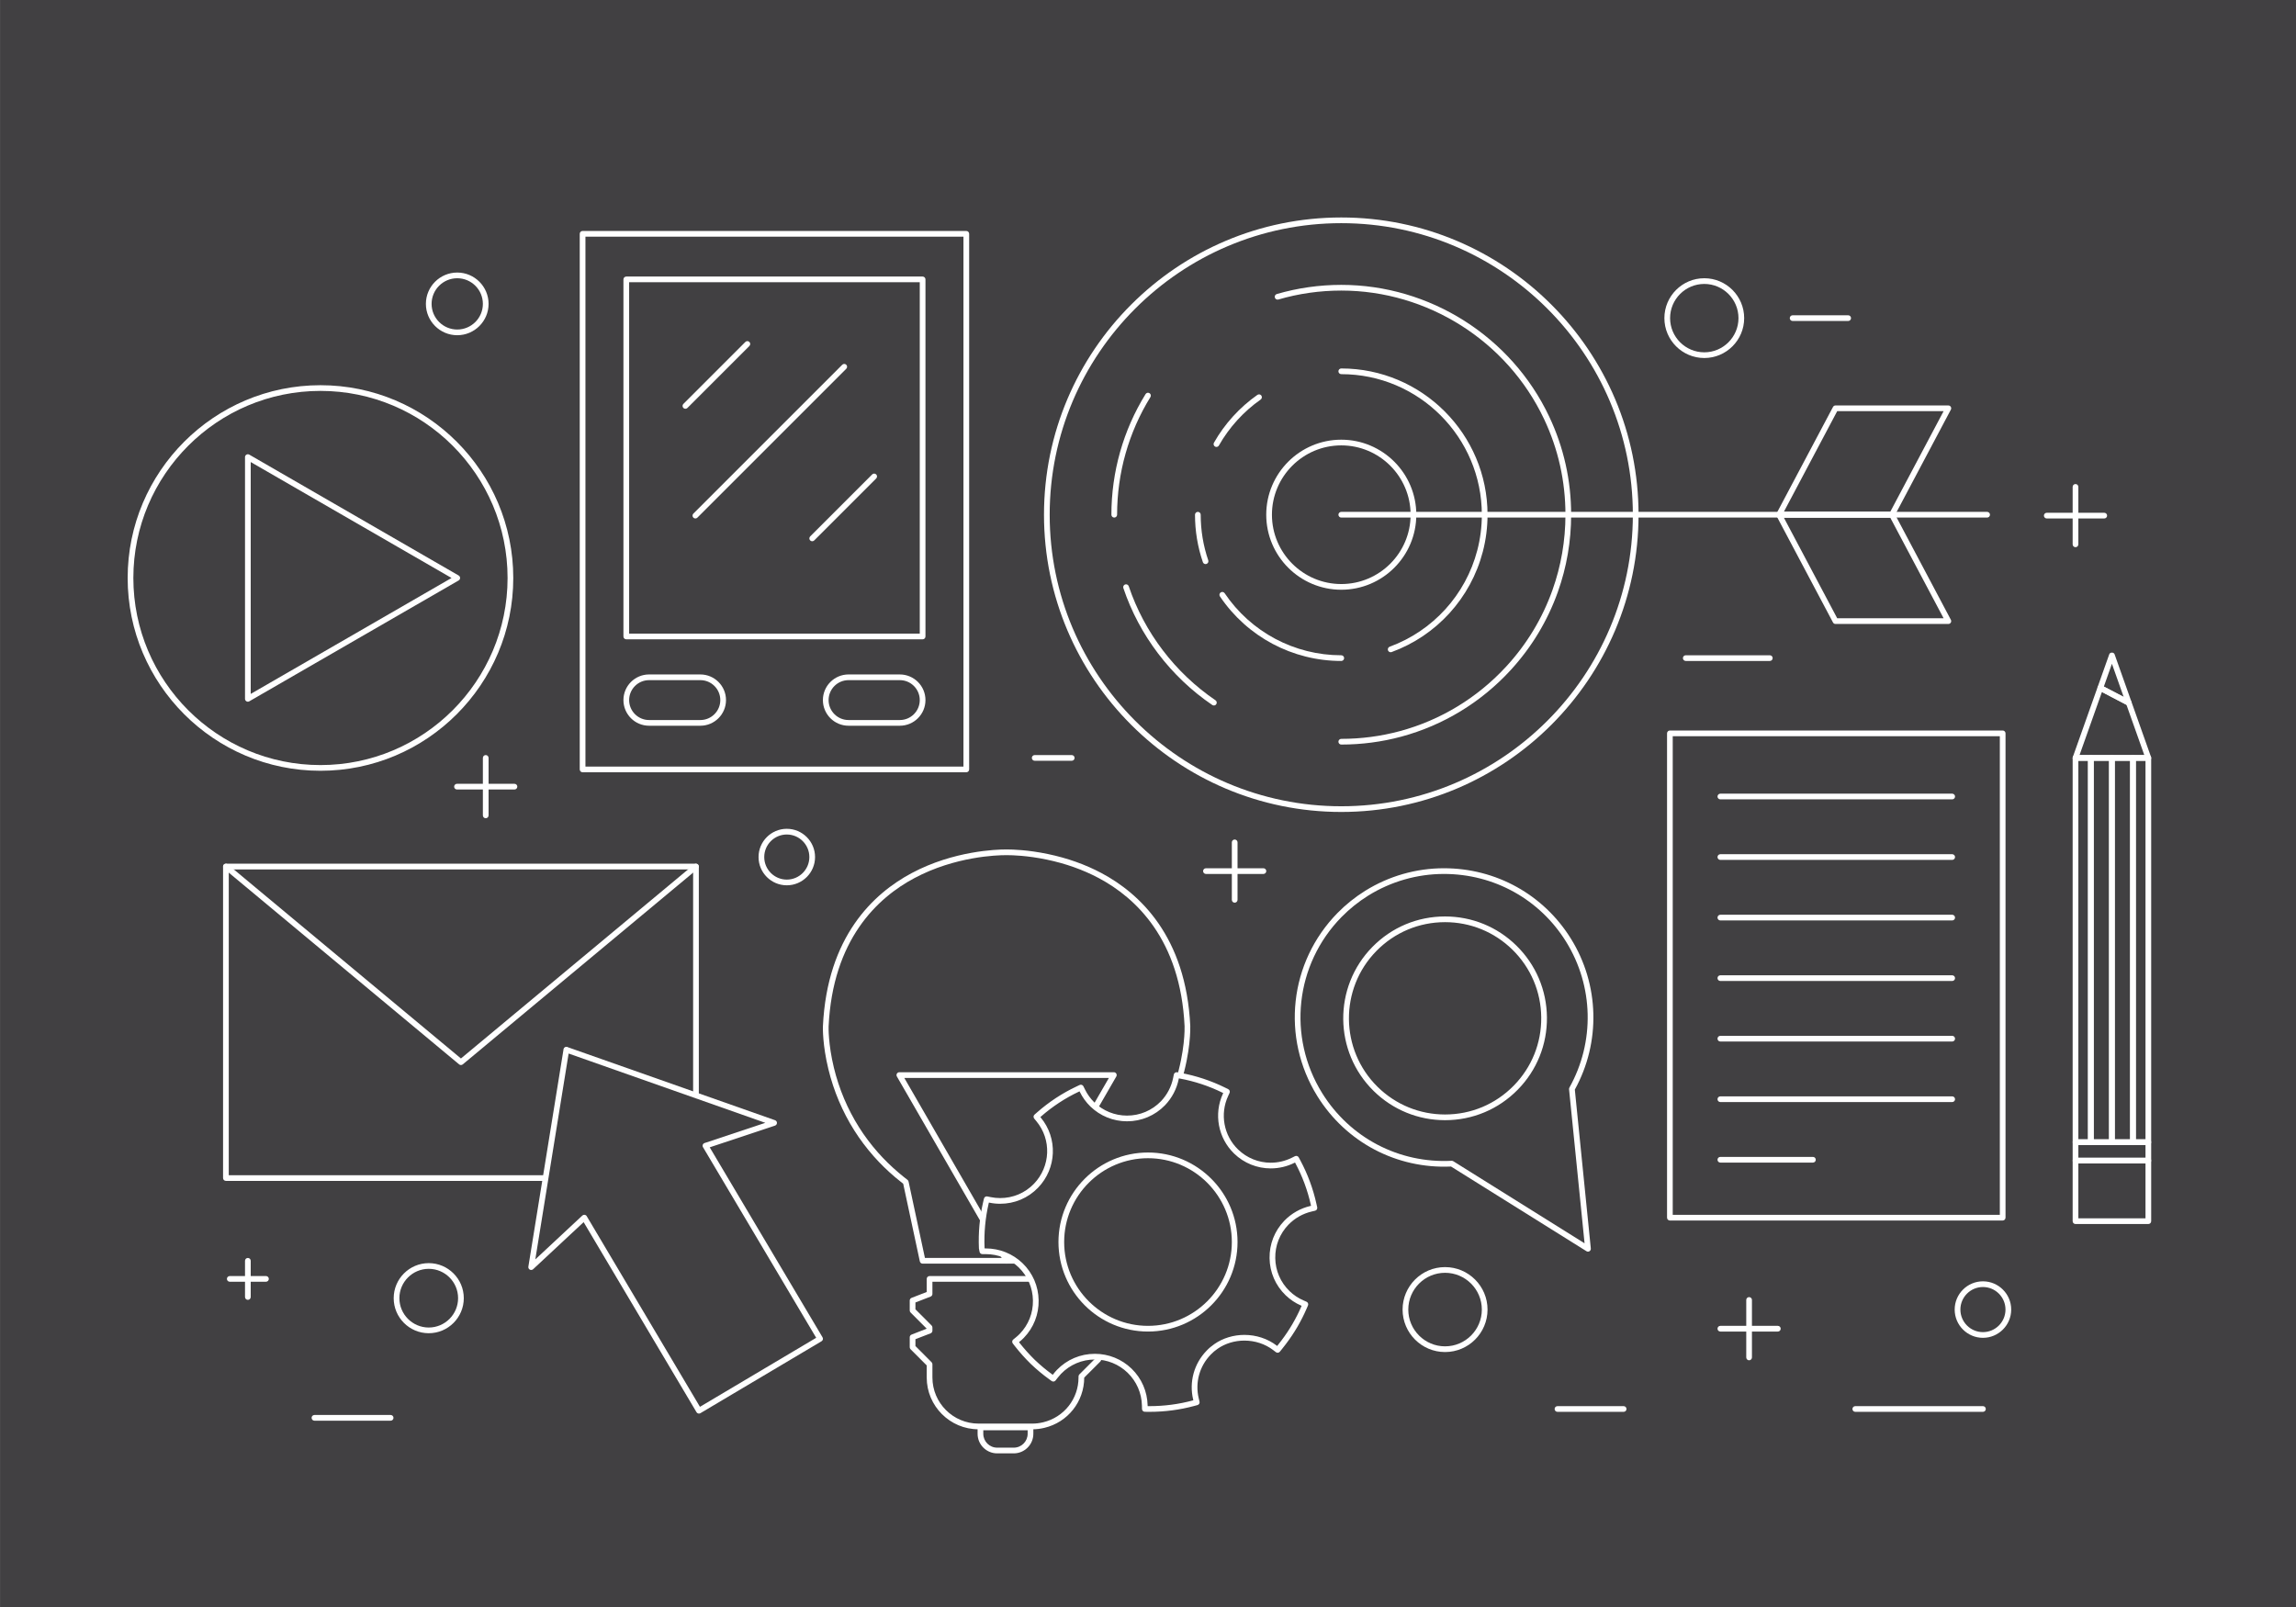 <?xml version="1.0" encoding="UTF-8"?>
<svg width="1400px" height="980px" viewBox="0 0 1400 980" version="1.1" xmlns="http://www.w3.org/2000/svg" xmlns:xlink="http://www.w3.org/1999/xlink">
    <rect x="0" y="0" width="1400" height="980" fill="#808080" stroke="none"/>
    <!-- Generator: Sketch 50.2 (55047) - http://www.bohemiancoding.com/sketch -->
    <title>Background-image svg</title>
    <desc>Created with Sketch.</desc>
    <defs></defs>
    <g id="Page-1" stroke="none" stroke-width="1" fill="none" fill-rule="evenodd">
        <g id="43">
            <g id="Background-image-svg">
                <polygon id="Fill-1" fill="#414042" points="0.06 980 1400 980 1400 0 0.06 0"></polygon>
                <path d="M195.406,238.383 C132.497,238.383 81.315,289.565 81.315,352.475 C81.315,415.384 132.497,466.566 195.406,466.566 C258.315,466.566 309.498,415.384 309.498,352.475 C309.498,289.565 258.315,238.383 195.406,238.383 Z M195.406,470.041 C130.58,470.041 77.84,417.301 77.84,352.475 C77.84,287.648 130.58,234.908 195.406,234.908 C260.233,234.908 312.973,287.648 312.973,352.475 C312.973,417.301 260.233,470.041 195.406,470.041 Z" id="Fill-3" fill="#FFFFFF"></path>
                <path d="M152.874,281.767 L152.874,423.168 L275.326,352.468 L152.874,281.767 Z M151.137,427.915 C150.834,427.915 150.536,427.837 150.268,427.683 C149.729,427.373 149.399,426.799 149.399,426.178 L149.399,278.757 C149.399,278.136 149.729,277.563 150.268,277.252 C150.807,276.943 151.465,276.943 152.005,277.252 L279.67,350.963 C280.21,351.273 280.539,351.847 280.539,352.468 C280.539,353.088 280.21,353.662 279.67,353.973 L152.005,427.683 C151.737,427.837 151.438,427.915 151.137,427.915 Z" id="Fill-4" fill="#FFFFFF"></path>
                <path d="M356.978,467.482 L587.475,467.482 L587.475,144.326 L356.978,144.326 L356.978,467.482 Z M589.211,470.957 L355.24,470.957 C354.28,470.957 353.502,470.18 353.502,469.22 L353.502,142.589 C353.502,141.629 354.28,140.852 355.24,140.852 L589.211,140.852 C590.172,140.852 590.949,141.629 590.949,142.589 L590.949,469.22 C590.949,470.18 590.172,470.957 589.211,470.957 Z" id="Fill-5" fill="#FFFFFF"></path>
                <path d="M383.619,386.401 L560.833,386.401 L560.833,172.124 L383.619,172.124 L383.619,386.401 Z M562.571,389.876 L381.881,389.876 C380.921,389.876 380.144,389.099 380.144,388.139 L380.144,170.387 C380.144,169.427 380.921,168.649 381.881,168.649 L562.571,168.649 C563.531,168.649 564.308,169.427 564.308,170.387 L564.308,388.139 C564.308,389.099 563.531,389.876 562.571,389.876 Z" id="Fill-6" fill="#FFFFFF"></path>
                <path d="M395.78,414.776 C389.075,414.776 383.619,420.233 383.619,426.938 C383.619,433.644 389.075,439.1 395.78,439.1 L427.05,439.1 C433.755,439.1 439.212,433.644 439.212,426.938 C439.212,420.233 433.755,414.776 427.05,414.776 L395.78,414.776 Z M427.05,442.575 L395.78,442.575 C387.158,442.575 380.144,435.561 380.144,426.938 C380.144,418.315 387.158,411.302 395.78,411.302 L427.05,411.302 C435.672,411.302 442.687,418.315 442.687,426.938 C442.687,435.561 435.672,442.575 427.05,442.575 Z" id="Fill-7" fill="#FFFFFF"></path>
                <path d="M517.401,414.776 C510.696,414.776 505.24,420.233 505.24,426.938 C505.24,433.644 510.696,439.1 517.401,439.1 L548.671,439.1 C555.376,439.1 560.833,433.644 560.833,426.938 C560.833,420.233 555.376,414.776 548.671,414.776 L517.401,414.776 Z M548.671,442.575 L517.401,442.575 C508.779,442.575 501.765,435.561 501.765,426.938 C501.765,418.315 508.779,411.302 517.401,411.302 L548.671,411.302 C557.294,411.302 564.308,418.315 564.308,426.938 C564.308,435.561 557.294,442.575 548.671,442.575 Z" id="Fill-8" fill="#FFFFFF"></path>
                <path d="M417.929,249.29 C417.484,249.29 417.04,249.12 416.701,248.78 C416.021,248.102 416.021,247.002 416.701,246.324 L454.489,208.535 C455.168,207.856 456.267,207.856 456.945,208.535 C457.625,209.214 457.625,210.313 456.945,210.992 L419.157,248.78 C418.818,249.12 418.374,249.29 417.929,249.29" id="Fill-9" fill="#FFFFFF"></path>
                <path d="M424.01,316.179 C423.565,316.179 423.121,316.009 422.782,315.67 C422.103,314.991 422.103,313.892 422.782,313.213 L513.561,222.435 C514.239,221.756 515.338,221.756 516.017,222.435 C516.695,223.113 516.695,224.212 516.017,224.891 L425.238,315.67 C424.898,316.009 424.454,316.179 424.01,316.179" id="Fill-10" fill="#FFFFFF"></path>
                <path d="M495.246,330.078 C494.802,330.078 494.357,329.909 494.018,329.569 C493.339,328.891 493.339,327.791 494.018,327.113 L531.81,289.324 C532.489,288.646 533.588,288.646 534.267,289.324 C534.945,290.003 534.945,291.102 534.267,291.781 L496.475,329.569 C496.136,329.909 495.691,330.078 495.246,330.078" id="Fill-11" fill="#FFFFFF"></path>
                <path d="M1211.66,315.629 L817.85,315.629 C816.889,315.629 816.111,314.853 816.111,313.892 C816.111,312.932 816.889,312.155 817.85,312.155 L1211.66,312.155 C1212.62,312.155 1213.4,312.932 1213.4,313.892 C1213.4,314.853 1212.62,315.629 1211.66,315.629" id="Fill-12" fill="#FFFFFF"></path>
                <path d="M1087.69,312.155 L1152.57,312.155 L1185.13,250.735 L1120.25,250.735 L1087.69,312.155 Z M1153.61,315.629 L1084.8,315.629 C1084.2,315.629 1083.63,315.311 1083.31,314.788 C1083,314.265 1082.98,313.617 1083.27,313.078 L1117.68,248.184 C1117.97,247.615 1118.56,247.26 1119.21,247.26 L1188.02,247.26 C1188.62,247.26 1189.19,247.579 1189.51,248.102 C1189.82,248.624 1189.84,249.272 1189.55,249.812 L1155.15,314.707 C1154.85,315.274 1154.26,315.629 1153.61,315.629 Z" id="Fill-13" fill="#FFFFFF"></path>
                <path d="M1120.25,377.042 L1185.13,377.042 L1152.57,315.629 L1087.69,315.629 L1120.25,377.042 Z M1188.02,380.517 L1119.21,380.517 C1118.56,380.517 1117.97,380.163 1117.68,379.594 L1083.27,314.707 C1082.98,314.167 1083,313.519 1083.31,312.997 C1083.63,312.474 1084.19,312.155 1084.8,312.155 L1153.61,312.155 C1154.26,312.155 1154.85,312.509 1155.15,313.078 L1189.55,377.965 C1189.84,378.505 1189.82,379.153 1189.51,379.676 C1189.19,380.198 1188.63,380.517 1188.02,380.517 Z" id="Fill-14" fill="#FFFFFF"></path>
                <path d="M817.85,136.094 C719.812,136.094 640.054,215.855 640.054,313.892 C640.054,411.926 719.812,491.684 817.85,491.684 C915.883,491.684 995.64,411.926 995.64,313.892 C995.64,215.855 915.883,136.094 817.85,136.094 Z M817.85,495.158 C717.898,495.158 636.58,413.843 636.58,313.892 C636.58,213.938 717.898,132.619 817.85,132.619 C917.801,132.619 999.115,213.938 999.115,313.892 C999.115,413.843 917.801,495.158 817.85,495.158 Z" id="Fill-15" fill="#FFFFFF"></path>
                <path d="M740.172,430.223 C739.839,430.223 739.5,430.126 739.198,429.922 C713.928,412.762 694.67,387.438 684.972,358.618 C684.664,357.708 685.156,356.723 686.064,356.416 C686.974,356.114 687.958,356.601 688.264,357.508 C697.721,385.616 716.504,410.311 741.152,427.048 C741.943,427.588 742.153,428.667 741.61,429.461 C741.278,429.957 740.729,430.223 740.172,430.223" id="Fill-16" fill="#FFFFFF"></path>
                <path d="M817.85,454.055 C816.889,454.055 816.111,453.278 816.111,452.317 C816.111,451.356 816.889,450.58 817.85,450.58 C829.956,450.58 841.969,448.995 853.555,445.872 C878.465,439.151 900.922,425.494 918.499,406.379 C930.997,392.783 940.461,377.122 946.627,359.838 C951.876,345.118 954.54,329.66 954.54,313.892 C954.54,293.479 950.149,273.842 941.485,255.523 C918.984,207.941 870.456,177.198 817.85,177.198 C804.802,177.198 791.9,179.033 779.501,182.652 C778.578,182.922 777.617,182.393 777.35,181.472 C777.078,180.55 777.607,179.586 778.53,179.317 C791.241,175.606 804.473,173.723 817.85,173.723 C871.793,173.723 921.557,205.247 944.629,254.037 C953.512,272.824 958.015,292.962 958.015,313.892 C958.015,330.058 955.283,345.91 949.897,361.005 C943.576,378.73 933.871,394.788 921.059,408.731 C903.036,428.332 880.005,442.334 854.46,449.227 C842.576,452.431 830.263,454.055 817.85,454.055" id="Fill-17" fill="#FFFFFF"></path>
                <path d="M679.421,315.629 C678.46,315.629 677.683,314.853 677.683,313.892 C677.683,287.831 684.888,262.393 698.522,240.327 C699.024,239.512 700.096,239.257 700.911,239.762 C701.729,240.267 701.979,241.337 701.475,242.153 C688.186,263.67 681.158,288.476 681.158,313.892 C681.158,314.853 680.381,315.629 679.421,315.629" id="Fill-18" fill="#FFFFFF"></path>
                <path d="M735.099,343.995 C734.376,343.995 733.704,343.542 733.456,342.82 C730.273,333.536 728.661,323.804 728.661,313.892 C728.661,312.932 729.438,312.155 730.399,312.155 C731.359,312.155 732.137,312.932 732.137,313.892 C732.137,323.419 733.688,332.773 736.74,341.693 C737.054,342.602 736.568,343.589 735.662,343.901 C735.476,343.964 735.285,343.995 735.099,343.995" id="Fill-19" fill="#FFFFFF"></path>
                <path d="M817.85,403.076 C788.147,403.076 760.484,388.355 743.857,363.701 C743.321,362.906 743.528,361.825 744.325,361.289 C745.119,360.754 746.198,360.963 746.734,361.757 C762.721,385.455 789.304,399.601 817.85,399.601 C818.81,399.601 819.587,400.378 819.587,401.339 C819.587,402.299 818.81,403.076 817.85,403.076" id="Fill-20" fill="#FFFFFF"></path>
                <path d="M847.972,397.749 C847.266,397.749 846.601,397.313 846.34,396.61 C846.011,395.709 846.472,394.709 847.375,394.381 C873.741,384.706 893.707,362.731 900.786,335.6 C902.625,328.544 903.559,321.241 903.559,313.892 C903.559,266.627 865.108,228.176 817.85,228.176 C816.889,228.176 816.111,227.399 816.111,226.438 C816.111,225.479 816.889,224.701 817.85,224.701 C867.025,224.701 907.033,264.712 907.033,313.892 C907.033,321.538 906.063,329.135 904.146,336.477 C896.782,364.709 876.005,387.575 848.569,397.642 C848.372,397.715 848.169,397.749 847.972,397.749" id="Fill-21" fill="#FFFFFF"></path>
                <path d="M741.726,272.551 C741.438,272.551 741.143,272.478 740.871,272.325 C740.036,271.852 739.744,270.792 740.219,269.957 C746.728,258.474 755.887,248.394 766.704,240.809 C767.491,240.256 768.574,240.448 769.124,241.233 C769.674,242.019 769.484,243.104 768.699,243.653 C758.3,250.945 749.496,260.631 743.239,271.67 C742.921,272.234 742.333,272.551 741.726,272.551" id="Fill-22" fill="#FFFFFF"></path>
                <path d="M817.85,271.611 C794.536,271.611 775.571,290.578 775.571,313.892 C775.571,337.203 794.536,356.167 817.85,356.167 C841.158,356.167 860.124,337.203 860.124,313.892 C860.124,290.578 841.158,271.611 817.85,271.611 Z M817.85,359.641 C792.62,359.641 772.097,339.118 772.097,313.892 C772.097,288.662 792.62,268.136 817.85,268.136 C843.075,268.136 863.598,288.662 863.598,313.892 C863.598,339.118 843.075,359.641 817.85,359.641 Z" id="Fill-23" fill="#FFFFFF"></path>
                <path d="M1019.96,740.83 L1219.41,740.83 L1219.41,448.954 L1019.96,448.954 L1019.96,740.83 Z M1221.14,744.306 L1018.23,744.306 C1017.27,744.306 1016.49,743.528 1016.49,742.567 L1016.49,447.217 C1016.49,446.257 1017.27,445.479 1018.23,445.479 L1221.14,445.479 C1222.1,445.479 1222.88,446.257 1222.88,447.217 L1222.88,742.567 C1222.88,743.528 1222.1,744.306 1221.14,744.306 Z" id="Fill-24" fill="#FFFFFF"></path>
                <path d="M1190.37,487.476 L1049,487.476 C1048.04,487.476 1047.26,486.699 1047.26,485.738 C1047.26,484.778 1048.04,484.001 1049,484.001 L1190.37,484.001 C1191.32,484.001 1192.1,484.778 1192.1,485.738 C1192.1,486.699 1191.32,487.476 1190.37,487.476" id="Fill-25" fill="#FFFFFF"></path>
                <path d="M1190.37,524.396 L1049,524.396 C1048.04,524.396 1047.26,523.618 1047.26,522.658 C1047.26,521.697 1048.04,520.92 1049,520.92 L1190.37,520.92 C1191.32,520.92 1192.1,521.697 1192.1,522.658 C1192.1,523.618 1191.32,524.396 1190.37,524.396" id="Fill-26" fill="#FFFFFF"></path>
                <path d="M1190.37,561.315 L1049,561.315 C1048.04,561.315 1047.26,560.538 1047.26,559.577 C1047.26,558.617 1048.04,557.84 1049,557.84 L1190.37,557.84 C1191.32,557.84 1192.1,558.617 1192.1,559.577 C1192.1,560.538 1191.32,561.315 1190.37,561.315" id="Fill-27" fill="#FFFFFF"></path>
                <path d="M1190.37,598.234 L1049,598.234 C1048.04,598.234 1047.26,597.457 1047.26,596.497 C1047.26,595.537 1048.04,594.761 1049,594.761 L1190.37,594.761 C1191.32,594.761 1192.1,595.537 1192.1,596.497 C1192.1,597.457 1191.32,598.234 1190.37,598.234" id="Fill-28" fill="#FFFFFF"></path>
                <path d="M1190.37,635.154 L1049,635.154 C1048.04,635.154 1047.26,634.377 1047.26,633.416 C1047.26,632.457 1048.04,631.68 1049,631.68 L1190.37,631.68 C1191.32,631.68 1192.1,632.457 1192.1,633.416 C1192.1,634.377 1191.32,635.154 1190.37,635.154" id="Fill-29" fill="#FFFFFF"></path>
                <path d="M1190.37,672.07 L1049,672.07 C1048.04,672.07 1047.26,671.293 1047.26,670.333 C1047.26,669.373 1048.04,668.597 1049,668.597 L1190.37,668.597 C1191.32,668.597 1192.1,669.373 1192.1,670.333 C1192.1,671.293 1191.32,672.07 1190.37,672.07" id="Fill-30" fill="#FFFFFF"></path>
                <path d="M1105.44,708.986 L1049,708.986 C1048.04,708.986 1047.26,708.21 1047.26,707.249 C1047.26,706.29 1048.04,705.513 1049,705.513 L1105.44,705.513 C1106.4,705.513 1107.18,706.29 1107.18,707.249 C1107.18,708.21 1106.4,708.986 1105.44,708.986" id="Fill-31" fill="#FFFFFF"></path>
                <path d="M1276.65,694.816 L1286.02,694.816 L1286.02,463.939 L1276.65,463.939 L1276.65,694.816 Z M1287.76,698.291 L1274.92,698.291 C1273.96,698.291 1273.18,697.514 1273.18,696.555 L1273.18,462.202 C1273.18,461.242 1273.96,460.465 1274.92,460.465 L1287.76,460.465 C1288.72,460.465 1289.49,461.242 1289.49,462.202 L1289.49,696.555 C1289.49,697.514 1288.72,698.291 1287.76,698.291 Z" id="Fill-32" fill="#FFFFFF"></path>
                <path d="M1267.29,742.975 L1308.23,742.975 L1308.23,709.529 L1267.29,709.529 L1267.29,742.975 Z M1309.96,746.45 L1265.55,746.45 C1264.59,746.45 1263.81,745.673 1263.81,744.713 L1263.81,707.793 C1263.81,706.832 1264.59,706.056 1265.55,706.056 L1309.96,706.056 C1310.92,706.056 1311.7,706.832 1311.7,707.793 L1311.7,744.713 C1311.7,745.673 1310.92,746.45 1309.96,746.45 Z" id="Fill-33" fill="#FFFFFF"></path>
                <path d="M1289.49,694.816 L1298.86,694.816 L1298.86,463.939 L1289.49,463.939 L1289.49,694.816 Z M1300.6,698.291 L1287.76,698.291 C1286.8,698.291 1286.02,697.514 1286.02,696.555 L1286.02,462.202 C1286.02,461.242 1286.8,460.465 1287.76,460.465 L1300.6,460.465 C1301.56,460.465 1302.33,461.242 1302.33,462.202 L1302.33,696.555 C1302.33,697.514 1301.56,698.291 1300.6,698.291 Z" id="Fill-34" fill="#FFFFFF"></path>
                <path d="M1282.84,418.681 L1294.92,425.005 L1287.76,404.8 L1282.84,418.681 Z M1298.04,430.335 C1297.77,430.335 1297.49,430.271 1297.24,430.136 L1279.89,421.059 C1279.12,420.659 1278.77,419.754 1279.06,418.94 L1286.12,399.021 C1286.61,397.633 1288.9,397.633 1289.39,399.021 L1299.68,428.017 C1299.92,428.69 1299.72,429.44 1299.18,429.909 C1298.86,430.19 1298.45,430.335 1298.04,430.335 Z" id="Fill-35" fill="#FFFFFF"></path>
                <path d="M1268.01,460.465 L1307.5,460.465 L1296.63,429.821 L1281.66,421.987 L1268.01,460.465 Z M1309.96,463.939 L1265.55,463.939 C1264.99,463.939 1264.46,463.664 1264.13,463.205 C1263.81,462.743 1263.73,462.153 1263.92,461.622 L1279.06,418.94 C1279.23,418.465 1279.59,418.086 1280.06,417.903 C1280.53,417.717 1281.05,417.746 1281.5,417.981 L1298.85,427.059 C1299.24,427.261 1299.53,427.603 1299.68,428.017 L1311.6,461.622 C1311.79,462.153 1311.71,462.743 1311.38,463.205 C1311.06,463.664 1310.53,463.939 1309.96,463.939 Z" id="Fill-36" fill="#FFFFFF"></path>
                <path d="M1302.33,694.816 L1308.23,694.816 L1308.23,463.939 L1302.33,463.939 L1302.33,694.816 Z M1309.96,698.291 L1300.6,698.291 C1299.64,698.291 1298.86,697.514 1298.86,696.555 L1298.86,462.202 C1298.86,461.242 1299.64,460.465 1300.6,460.465 L1309.96,460.465 C1310.92,460.465 1311.7,461.242 1311.7,462.202 L1311.7,696.555 C1311.7,697.514 1310.92,698.291 1309.96,698.291 Z" id="Fill-37" fill="#FFFFFF"></path>
                <path d="M1267.29,706.056 L1308.23,706.056 L1308.23,698.291 L1267.29,698.291 L1267.29,706.056 Z M1309.96,709.529 L1265.55,709.529 C1264.59,709.529 1263.81,708.752 1263.81,707.793 L1263.81,696.555 C1263.81,695.594 1264.59,694.816 1265.55,694.816 L1309.96,694.816 C1310.92,694.816 1311.7,695.594 1311.7,696.555 L1311.7,707.793 C1311.7,708.752 1310.92,709.529 1309.96,709.529 Z" id="Fill-38" fill="#FFFFFF"></path>
                <path d="M1267.29,694.816 L1273.18,694.816 L1273.18,463.939 L1267.29,463.939 L1267.29,694.816 Z M1274.92,698.291 L1265.55,698.291 C1264.59,698.291 1263.81,697.514 1263.81,696.555 L1263.81,462.202 C1263.81,461.242 1264.59,460.465 1265.55,460.465 L1274.92,460.465 C1275.88,460.465 1276.65,461.242 1276.65,462.202 L1276.65,696.555 C1276.65,697.514 1275.88,698.291 1274.92,698.291 Z" id="Fill-39" fill="#FFFFFF"></path>
                <path d="M885.234,707.888 C885.56,707.888 885.879,707.979 886.154,708.152 L966.199,758.201 L956.743,664.283 C956.708,663.926 956.783,663.57 956.957,663.259 C972.521,635.426 971.741,601.322 954.916,574.258 C938.853,548.399 911.014,532.96 880.453,532.96 C864.158,532.96 848.203,537.524 834.313,546.157 C828.379,549.852 822.898,554.243 818.021,559.212 C789.705,588.086 784.855,632.277 806.237,666.672 C823.126,693.826 852.964,709.557 885.146,707.888 C885.177,707.888 885.204,707.888 885.234,707.888 Z M968.283,763.291 C967.964,763.291 967.642,763.203 967.364,763.026 L884.776,711.387 C851.549,712.896 820.747,696.58 803.285,668.504 C781.059,632.745 786.097,586.8 815.545,556.775 C820.611,551.61 826.309,547.046 832.478,543.208 C846.92,534.229 863.507,529.485 880.453,529.485 C912.222,529.485 941.163,545.535 957.869,572.426 C975.263,600.406 976.163,635.626 960.259,664.473 L970.01,761.381 C970.078,762.039 969.763,762.677 969.199,763.029 C968.918,763.206 968.603,763.291 968.283,763.291 Z" id="Fill-40" fill="#FFFFFF"></path>
                <path d="M881.139,562.36 C865.254,562.36 850.384,568.604 839.265,579.938 C816.627,603.026 816.991,640.231 840.072,662.871 C851.104,673.689 865.688,679.648 881.132,679.648 C897.017,679.648 911.886,673.404 923.006,662.063 C933.977,650.879 939.932,636.094 939.779,620.431 C939.626,604.768 933.383,590.101 922.198,579.131 C911.167,568.315 896.585,562.36 881.139,562.36 Z M881.132,683.123 C864.772,683.123 849.326,676.812 837.636,665.355 C813.19,641.371 812.807,601.964 836.787,577.508 C848.562,565.495 864.314,558.885 881.139,558.885 C897.498,558.885 912.944,565.193 924.628,576.652 C936.478,588.268 943.091,603.807 943.254,620.396 C943.413,636.987 937.105,652.65 925.49,664.494 C913.708,676.506 897.956,683.123 881.132,683.123 Z" id="Fill-41" fill="#FFFFFF"></path>
                <path d="M558.19,820.862 L568.038,830.724 C568.363,831.049 568.546,831.494 568.546,831.952 L568.546,840.038 C568.546,855.543 581.159,868.155 596.667,868.155 L629.518,868.155 C631.652,868.155 633.787,867.895 636.047,867.357 C648.755,864.327 657.636,853.096 657.636,840.038 L657.636,839.39 C657.636,838.929 657.818,838.488 658.145,838.161 L667.999,828.314 L667.999,824.124 L658.749,820.554 C658.076,820.296 657.636,819.651 657.636,818.935 L657.636,816.984 C657.636,816.522 657.818,816.081 658.145,815.756 L667.999,805.904 L667.999,801.721 L658.749,798.15 C658.076,797.893 657.636,797.248 657.636,796.532 L657.636,781.649 L568.546,781.649 L568.546,789.084 C568.546,789.804 568.105,790.445 567.437,790.705 L558.19,794.289 L558.19,798.456 L568.038,808.317 C568.363,808.643 568.546,809.084 568.546,809.546 L568.546,811.49 C568.546,812.206 568.105,812.851 567.437,813.108 L558.19,816.685 L558.19,820.862 Z M629.518,871.631 L596.667,871.631 C579.246,871.631 565.071,857.46 565.071,840.038 L565.071,832.672 L555.224,822.811 C554.898,822.484 554.715,822.04 554.715,821.582 L554.715,815.494 C554.715,814.778 555.156,814.133 555.824,813.876 L565.071,810.265 L555.224,800.403 C554.898,800.078 554.715,799.637 554.715,799.175 L554.715,793.099 C554.715,792.382 555.156,791.737 555.824,791.479 L565.071,787.896 L565.071,779.912 C565.071,778.951 565.848,778.174 566.809,778.174 L659.373,778.174 C660.333,778.174 661.11,778.951 661.11,779.912 L661.11,795.341 L670.36,798.91 C671.032,799.169 671.474,799.813 671.474,800.529 L671.474,806.624 C671.474,807.085 671.29,807.526 670.964,807.853 L661.11,817.744 L670.36,821.313 C671.032,821.572 671.474,822.217 671.474,822.932 L671.474,829.034 C671.474,829.495 671.29,829.937 670.964,830.263 L661.11,840.109 C661.076,854.752 651.11,867.342 636.851,870.738 C634.323,871.339 631.924,871.631 629.518,871.631 Z" id="Fill-42" fill="#FFFFFF"></path>
                <path d="M599.568,872.225 L599.568,874.375 C599.568,879.038 603.365,882.832 608.031,882.832 L618.144,882.832 C622.813,882.832 626.613,879.038 626.613,874.375 L626.613,872.225 L599.568,872.225 Z M618.144,886.307 L608.031,886.307 C601.448,886.307 596.094,880.956 596.094,874.375 L596.094,870.486 C596.094,869.526 596.871,868.749 597.831,868.749 L628.351,868.749 C629.311,868.749 630.088,869.526 630.088,870.486 L630.088,874.375 C630.088,880.956 624.73,886.307 618.144,886.307 Z" id="Fill-43" fill="#FFFFFF"></path>
                <path d="M563.979,767.136 L663.574,767.136 L673.574,720.544 C673.659,720.138 673.89,719.778 674.219,719.526 C723.433,682.146 722.374,628.106 722.303,625.822 C719.799,572.873 692.481,547.477 670.004,535.502 C660.442,530.405 649.743,526.601 638.208,524.199 C626.244,521.708 617.078,521.514 614.554,521.514 L613.637,521.528 L612.969,521.514 C608.126,521.514 582.523,522.189 557.555,535.502 C535.074,547.471 507.754,572.884 505.25,625.982 C505.237,626.386 504.945,636.572 508.474,651.137 C511.63,664.13 516.805,676.374 523.852,687.527 C527.191,692.82 531.067,697.972 535.366,702.852 C539.234,707.222 543.5,711.387 548.037,715.224 C550.022,716.907 551.726,718.278 553.351,719.52 C553.68,719.771 553.911,720.131 553.999,720.538 L563.979,767.136 Z M664.979,770.61 L562.574,770.61 C561.756,770.61 561.047,770.041 560.874,769.236 L550.735,721.888 C549.218,720.722 547.623,719.426 545.791,717.878 C541.128,713.932 536.744,709.648 532.763,705.152 C528.338,700.134 524.354,694.83 520.914,689.387 C513.666,677.91 508.345,665.317 505.101,651.958 C501.517,637.19 501.741,626.963 501.779,625.843 C504.361,571.088 532.647,544.826 555.92,532.435 C581.618,518.733 607.98,518.04 613.006,518.04 L613.658,518.053 L614.522,518.04 C614.522,518.04 614.526,518.04 614.53,518.04 C617.173,518.04 626.634,518.239 638.914,520.799 C650.774,523.269 661.782,527.185 671.64,532.435 C694.911,544.836 723.191,571.081 725.777,625.69 C725.849,628.065 726.935,683.462 676.835,721.902 L666.679,769.239 C666.505,770.041 665.796,770.61 664.979,770.61 Z" id="Fill-44" fill="#FFFFFF"></path>
                <path d="M551.399,657.351 L613.772,765.397 L676.16,657.351 L551.399,657.351 Z M613.772,770.61 C613.152,770.61 612.578,770.277 612.27,769.741 L546.887,656.481 C546.574,655.942 546.574,655.283 546.887,654.744 C547.195,654.205 547.769,653.876 548.39,653.876 L679.169,653.876 C679.791,653.876 680.364,654.205 680.673,654.744 C680.985,655.283 680.985,655.942 680.673,656.481 L615.276,769.741 C614.967,770.277 614.394,770.61 613.772,770.61 Z" id="Fill-45" fill="#FFFFFF"></path>
                <path d="M139.487,716.67 L422.639,716.67 L422.639,530.191 L139.487,530.191 L139.487,716.67 Z M424.376,720.144 L137.75,720.144 C136.789,720.144 136.013,719.367 136.013,718.407 L136.013,528.453 C136.013,527.494 136.789,526.717 137.75,526.717 L424.376,526.717 C425.336,526.717 426.114,527.494 426.114,528.453 L426.114,718.407 C426.114,719.367 425.336,720.144 424.376,720.144 Z" id="Fill-46" fill="#FFFFFF"></path>
                <path d="M281.064,649.488 C280.671,649.488 280.274,649.353 279.952,649.088 L136.637,529.79 C135.9,529.173 135.802,528.08 136.413,527.341 C137.03,526.607 138.123,526.506 138.863,527.117 L281.064,645.491 L423.267,527.117 C424,526.506 425.096,526.604 425.71,527.341 C426.327,528.08 426.226,529.173 425.486,529.79 L282.178,649.088 C281.855,649.353 281.458,649.488 281.064,649.488" id="Fill-47" fill="#FFFFFF"></path>
                <polyline id="Fill-48" fill="#414042" points="472.015 684.785 345.44 640.187 345.348 640.041 345.332 640.149 345.229 640.115 345.318 640.262 323.889 772.737 356.269 742.554 426.192 860.303 500.062 816.438 430.155 698.712 472.015 684.785"></polyline>
                <path d="M356.269,740.816 C356.35,740.816 356.431,740.823 356.513,740.833 C357.035,740.908 357.493,741.217 357.761,741.665 L426.799,857.922 L497.68,815.83 L428.662,699.601 C428.394,699.146 428.343,698.597 428.526,698.104 C428.709,697.612 429.106,697.229 429.605,697.063 L466.654,684.738 L346.719,642.477 L326.413,768.011 L355.084,741.285 C355.406,740.979 355.831,740.816 356.269,740.816 Z M426.192,862.041 C425.601,862.041 425.024,861.735 424.699,861.193 L355.875,745.296 L325.073,774.011 C324.53,774.513 323.726,774.621 323.071,774.268 C322.416,773.922 322.056,773.195 322.172,772.46 L343.563,640.237 C343.55,639.831 343.665,639.42 343.917,639.104 C343.967,639.043 344.019,638.982 344.073,638.928 C344.317,638.663 344.633,638.467 344.989,638.392 C345.511,638.286 346.034,638.395 346.434,638.693 L472.592,683.146 C473.292,683.395 473.76,684.059 473.753,684.799 C473.746,685.546 473.268,686.197 472.565,686.435 L432.751,699.679 L501.555,815.552 C502.047,816.373 501.775,817.442 500.947,817.931 L427.081,861.797 C426.803,861.963 426.494,862.041 426.192,862.041 Z" id="Fill-49" fill="#FFFFFF"></path>
                <path d="M799.42,737.128 L801.482,736.643 L801.024,734.58 C799.003,725.428 795.744,716.643 791.357,708.468 L790.376,706.635 L788.514,707.571 C784.31,709.676 779.586,710.796 774.858,710.796 C766.933,710.796 759.436,707.755 753.725,702.244 C744.461,693.275 741.872,679.374 747.281,667.659 L748.149,665.769 L746.283,664.843 C737.834,660.672 728.824,657.689 719.517,655.986 L717.45,655.612 L717.036,657.673 C715.893,663.353 713.154,668.589 709.126,672.804 C703.323,678.775 695.549,682.067 687.219,682.067 C679.278,682.067 671.772,679.027 666.078,673.533 C663.574,671.079 661.524,668.242 659.997,665.121 L659.067,663.228 L657.16,664.13 C648.633,668.148 640.676,673.37 633.512,679.664 L631.951,681.028 L633.277,682.637 C643.159,694.528 642.477,711.936 631.697,723.113 C625.941,729.072 618.177,732.36 609.843,732.36 C607.78,732.36 605.717,732.153 603.708,731.739 L601.672,731.326 L601.194,733.352 C599.09,742.426 598.218,751.736 598.604,761.011 L599.005,763.066 L601.061,763.066 C609.049,763.066 616.596,766.097 622.324,771.611 C628.158,777.265 631.452,784.865 631.578,792.996 C631.72,801.133 628.676,808.829 623.023,814.659 C622.226,815.487 621.391,816.214 620.546,816.906 L618.931,818.226 L620.22,819.882 C623.132,823.594 626.308,827.154 629.701,830.479 C633.237,833.845 636.797,836.825 640.594,839.573 L642.264,840.788 L643.533,839.16 C644.208,838.29 644.938,837.429 645.711,836.611 C651.503,830.629 659.281,827.337 667.605,827.337 C675.532,827.337 683.055,830.374 688.769,835.889 C694.562,841.501 697.856,849.055 698.037,857.148 L698.081,859.218 L701.022,859.245 C710.076,859.245 719.063,858.058 727.729,855.727 L729.728,855.183 L729.242,853.157 C726.809,842.974 729.697,832.41 736.979,824.9 C738.326,823.482 739.866,822.179 741.536,821.031 C752.068,813.723 767.18,814.109 777.388,821.945 L779.042,823.214 L780.349,821.609 C781.174,820.601 781.964,819.573 782.734,818.542 C787.699,812.013 791.863,804.894 795.107,797.388 L795.955,795.426 L794.008,794.578 C790.713,793.139 787.729,791.136 785.145,788.653 C779.294,783.006 775.985,775.419 775.863,767.285 C775.725,759.158 778.765,751.462 784.404,745.622 C788.514,741.403 793.708,738.462 799.42,737.128" id="Fill-50" fill="#414042"></path>
                <path d="M699.781,857.494 L701.033,857.507 C709.917,857.507 718.746,856.344 727.277,854.046 L727.644,853.947 L727.553,853.564 C724.979,842.793 728.037,831.627 735.733,823.689 C737.138,822.209 738.767,820.825 740.553,819.6 C745.695,816.03 752.168,814.063 758.764,814.063 C765.988,814.063 772.979,816.373 778.445,820.567 L778.762,820.808 L779.002,820.513 C779.813,819.521 780.587,818.512 781.344,817.5 C786.232,811.072 790.322,804.075 793.512,796.698 L793.672,796.325 L793.313,796.169 C789.844,794.656 786.691,792.548 783.939,789.904 C777.74,783.919 774.255,775.897 774.126,767.313 C773.98,758.728 777.187,750.596 783.156,744.414 C787.506,739.948 792.993,736.846 799.026,735.435 L799.413,735.346 L799.328,734.956 C797.343,725.975 794.146,717.342 789.827,709.289 L789.644,708.946 L789.294,709.122 C784.835,711.355 779.847,712.533 774.858,712.533 C766.49,712.533 758.557,709.323 752.517,703.496 C742.724,694.009 739.984,679.316 745.703,666.93 L745.866,666.576 L745.51,666.4 C737.203,662.298 728.349,659.369 719.204,657.693 L718.817,657.625 L718.739,658.016 C717.531,664.019 714.641,669.549 710.382,674.005 C704.236,680.326 696.014,683.805 687.219,683.805 C678.837,683.805 670.9,680.602 664.874,674.781 C662.216,672.183 660.055,669.19 658.436,665.885 L658.263,665.531 L657.904,665.702 C649.508,669.658 641.69,674.796 634.659,680.971 L634.367,681.227 L634.619,681.531 C645.063,694.104 644.347,712.499 632.949,724.318 C626.858,730.623 618.652,734.098 609.843,734.098 C607.655,734.098 605.473,733.878 603.359,733.439 L602.975,733.365 L602.883,733.752 C600.817,742.67 599.958,751.818 600.338,760.939 L600.42,761.33 L601.061,761.33 C609.5,761.33 617.481,764.536 623.529,770.358 C629.708,776.349 633.183,784.377 633.315,792.97 C633.465,801.564 630.254,809.698 624.269,815.871 C623.427,816.743 622.545,817.513 621.649,818.25 L621.343,818.497 L621.591,818.816 C624.479,822.494 627.618,826.004 630.916,829.241 C634.408,832.563 637.913,835.488 641.612,838.166 L641.928,838.396 L642.162,838.091 C642.871,837.182 643.638,836.275 644.449,835.417 C650.584,829.081 658.803,825.6 667.605,825.6 C675.99,825.6 683.938,828.81 689.977,834.636 C696.105,840.574 699.584,848.556 699.774,857.106 L699.781,857.494 Z M701.022,860.982 C701.02,860.982 701.013,860.982 701.006,860.982 L698.064,860.955 C697.124,860.948 696.364,860.194 696.343,859.255 L696.299,857.185 C696.129,849.553 693.025,842.435 687.562,837.134 C682.173,831.938 675.087,829.074 667.605,829.074 C659.753,829.074 652.42,832.179 646.959,837.819 C646.237,838.582 645.545,839.4 644.903,840.225 L643.634,841.856 C643.058,842.597 641.999,842.742 641.242,842.193 L639.572,840.979 C635.749,838.212 632.127,835.186 628.503,831.738 C625.076,828.379 621.839,824.758 618.853,820.954 L617.56,819.292 C616.98,818.548 617.102,817.479 617.831,816.883 L619.447,815.559 C620.237,814.914 621.024,814.231 621.771,813.455 C627.112,807.951 629.976,800.695 629.84,793.027 C629.722,785.357 626.624,778.198 621.116,772.857 C615.721,767.665 608.598,764.804 601.061,764.804 L599.005,764.804 C598.174,764.804 597.458,764.217 597.298,763.399 L596.898,761.343 C596.477,751.652 597.359,742.188 599.5,732.957 L599.982,730.929 C600.196,730.012 601.099,729.436 602.019,729.625 L604.055,730.039 C605.944,730.427 607.889,730.623 609.843,730.623 C617.699,730.623 625.018,727.528 630.448,721.908 C640.614,711.362 641.259,694.959 631.941,683.747 L630.611,682.136 C630.013,681.409 630.098,680.341 630.808,679.723 L632.369,678.358 C639.64,671.965 647.733,666.651 656.42,662.559 L658.324,661.656 C659.186,661.256 660.208,661.609 660.625,662.464 L661.555,664.358 C663,667.307 664.931,669.977 667.293,672.291 C672.665,677.473 679.743,680.33 687.219,680.33 C695.067,680.33 702.404,677.225 707.881,671.592 C711.674,667.622 714.254,662.688 715.332,657.329 L715.746,655.271 C715.933,654.344 716.826,653.736 717.759,653.903 L719.825,654.275 C729.293,656.01 738.451,659.04 747.054,663.286 L748.924,664.215 C749.762,664.629 750.122,665.64 749.728,666.495 L748.858,668.386 C743.755,679.438 746.198,692.54 754.933,700.995 C760.321,706.194 767.396,709.059 774.858,709.059 C779.311,709.059 783.763,708.007 787.737,706.018 L789.596,705.085 C790.438,704.657 791.463,704.986 791.907,705.817 L792.892,707.649 C797.36,715.978 800.669,724.912 802.721,734.206 L803.18,736.267 C803.383,737.192 802.807,738.116 801.88,738.333 L799.816,738.821 C794.432,740.077 789.532,742.849 785.649,746.837 C780.328,752.34 777.469,759.596 777.6,767.255 C777.716,774.913 780.824,782.066 786.349,787.4 C788.802,789.756 791.611,791.636 794.703,792.985 L796.65,793.834 C797.526,794.214 797.931,795.235 797.551,796.114 L796.702,798.076 C793.4,805.711 789.169,812.952 784.116,819.594 C783.343,820.636 782.535,821.681 781.692,822.708 L780.391,824.311 C779.796,825.04 778.73,825.162 777.987,824.592 L776.331,823.322 C771.466,819.59 765.229,817.537 758.764,817.537 C752.87,817.537 747.102,819.284 742.526,822.461 C740.933,823.554 739.493,824.774 738.237,826.098 C731.363,833.188 728.635,843.146 730.932,852.754 L731.417,854.778 C731.634,855.691 731.088,856.611 730.182,856.859 L728.183,857.402 C719.351,859.777 710.216,860.982 701.022,860.982 Z" id="Fill-51" fill="#FFFFFF"></path>
                <path d="M752.856,757.431 C752.856,786.623 729.194,810.282 699.998,810.282 C670.805,810.282 647.143,786.623 647.143,757.431 C647.143,728.23 670.805,704.572 699.998,704.572 C729.194,704.572 752.856,728.23 752.856,757.431" id="Fill-52" fill="#414042"></path>
                <path d="M699.998,706.31 C671.813,706.31 648.881,729.242 648.881,757.431 C648.881,785.615 671.813,808.545 699.998,808.545 C728.187,808.545 751.119,785.615 751.119,757.431 C751.119,729.242 728.187,706.31 699.998,706.31 Z M699.998,812.02 C669.896,812.02 645.406,787.529 645.406,757.431 C645.406,727.324 669.896,702.835 699.998,702.835 C730.101,702.835 754.594,727.324 754.594,757.431 C754.594,787.529 730.101,812.02 699.998,812.02 Z" id="Fill-53" fill="#FFFFFF"></path>
                <path d="M1061.78,194.005 C1061.78,206.479 1051.67,216.591 1039.2,216.591 C1026.72,216.591 1016.61,206.479 1016.61,194.005 C1016.61,181.531 1026.72,171.419 1039.2,171.419 C1051.67,171.419 1061.78,181.531 1061.78,194.005" id="Fill-54" fill="#414042"></path>
                <path d="M1039.2,173.156 C1027.7,173.156 1018.35,182.508 1018.35,194.005 C1018.35,205.501 1027.7,214.854 1039.2,214.854 C1050.69,214.854 1060.05,205.501 1060.05,194.005 C1060.05,182.508 1050.69,173.156 1039.2,173.156 Z M1039.2,218.328 C1025.78,218.328 1014.87,207.417 1014.87,194.005 C1014.87,180.592 1025.78,169.681 1039.2,169.681 C1052.61,169.681 1063.52,180.592 1063.52,194.005 C1063.52,207.417 1052.61,218.328 1039.2,218.328 Z" id="Fill-55" fill="#FFFFFF"></path>
                <path d="M495.246,522.658 C495.246,531.212 488.311,538.148 479.756,538.148 C471.201,538.148 464.265,531.212 464.265,522.658 C464.265,514.104 471.201,507.167 479.756,507.167 C488.311,507.167 495.246,514.104 495.246,522.658" id="Fill-56" fill="#414042"></path>
                <path d="M479.756,508.904 C472.171,508.904 466.002,515.073 466.002,522.658 C466.002,530.242 472.171,536.411 479.756,536.411 C487.34,536.411 493.509,530.242 493.509,522.658 C493.509,515.073 487.34,508.904 479.756,508.904 Z M479.756,539.887 C470.258,539.887 462.528,532.16 462.528,522.658 C462.528,513.158 470.258,505.43 479.756,505.43 C489.253,505.43 496.984,513.158 496.984,522.658 C496.984,532.16 489.253,539.887 479.756,539.887 Z" id="Fill-57" fill="#FFFFFF"></path>
                <path d="M1224.6,798.619 C1224.6,807.174 1217.66,814.109 1209.11,814.109 C1200.56,814.109 1193.62,807.174 1193.62,798.619 C1193.62,790.063 1200.56,783.129 1209.11,783.129 C1217.66,783.129 1224.6,790.063 1224.6,798.619" id="Fill-58" fill="#414042"></path>
                <path d="M1209.11,784.865 C1201.53,784.865 1195.36,791.035 1195.36,798.619 C1195.36,806.203 1201.53,812.373 1209.11,812.373 C1216.69,812.373 1222.86,806.203 1222.86,798.619 C1222.86,791.035 1216.69,784.865 1209.11,784.865 Z M1209.11,815.847 C1199.61,815.847 1191.88,808.12 1191.88,798.619 C1191.88,789.117 1199.61,781.391 1209.11,781.391 C1218.61,781.391 1226.34,789.117 1226.34,798.619 C1226.34,808.12 1218.61,815.847 1209.11,815.847 Z" id="Fill-59" fill="#FFFFFF"></path>
                <path d="M905.296,798.619 C905.296,811.962 894.478,822.78 881.135,822.78 C867.793,822.78 856.975,811.962 856.975,798.619 C856.975,785.276 867.793,774.458 881.135,774.458 C894.478,774.458 905.296,785.276 905.296,798.619" id="Fill-60" fill="#414042"></path>
                <path d="M881.135,776.195 C868.77,776.195 858.712,786.253 858.712,798.619 C858.712,810.984 868.77,821.042 881.135,821.042 C893.501,821.042 903.559,810.984 903.559,798.619 C903.559,786.253 893.501,776.195 881.135,776.195 Z M881.135,824.518 C866.856,824.518 855.236,812.898 855.236,798.619 C855.236,784.34 866.856,772.721 881.135,772.721 C895.414,772.721 907.033,784.34 907.033,798.619 C907.033,812.898 895.414,824.518 881.135,824.518 Z" id="Fill-61" fill="#FFFFFF"></path>
                <path d="M296.175,185.318 C296.175,194.915 288.397,202.692 278.802,202.692 C269.205,202.692 261.428,194.915 261.428,185.318 C261.428,175.722 269.205,167.944 278.802,167.944 C288.397,167.944 296.175,175.722 296.175,185.318" id="Fill-62" fill="#414042"></path>
                <path d="M278.802,169.681 C270.179,169.681 263.165,176.695 263.165,185.318 C263.165,193.94 270.179,200.954 278.802,200.954 C287.424,200.954 294.438,193.94 294.438,185.318 C294.438,176.695 287.424,169.681 278.802,169.681 Z M278.802,204.429 C268.265,204.429 259.69,195.856 259.69,185.318 C259.69,174.78 268.265,166.207 278.802,166.207 C289.338,166.207 297.913,174.78 297.913,185.318 C297.913,195.856 289.338,204.429 278.802,204.429 Z" id="Fill-63" fill="#FFFFFF"></path>
                <path d="M281.061,791.669 C281.061,802.515 272.273,811.304 261.428,811.304 C250.582,811.304 241.793,802.515 241.793,791.669 C241.793,780.824 250.582,772.035 261.428,772.035 C272.273,772.035 281.061,780.824 281.061,791.669" id="Fill-64" fill="#414042"></path>
                <path d="M261.428,773.773 C251.56,773.773 243.531,781.802 243.531,791.669 C243.531,801.537 251.56,809.566 261.428,809.566 C271.295,809.566 279.324,801.537 279.324,791.669 C279.324,781.802 271.295,773.773 261.428,773.773 Z M261.428,813.04 C249.642,813.04 240.056,803.451 240.056,791.669 C240.056,779.888 249.642,770.298 261.428,770.298 C273.213,770.298 282.799,779.888 282.799,791.669 C282.799,803.451 273.213,813.04 261.428,813.04 Z" id="Fill-65" fill="#FFFFFF"></path>
                <path d="M1283.08,316.179 L1248.03,316.179 C1247.07,316.179 1246.29,315.402 1246.29,314.441 C1246.29,313.481 1247.07,312.705 1248.03,312.705 L1283.08,312.705 C1284.04,312.705 1284.81,313.481 1284.81,314.441 C1284.81,315.402 1284.04,316.179 1283.08,316.179" id="Fill-66" fill="#FFFFFF"></path>
                <path d="M1265.55,333.702 C1264.59,333.702 1263.81,332.925 1263.81,331.965 L1263.81,296.918 C1263.81,295.958 1264.59,295.181 1265.55,295.181 C1266.51,295.181 1267.29,295.958 1267.29,296.918 L1267.29,331.965 C1267.29,332.925 1266.51,333.702 1265.55,333.702" id="Fill-67" fill="#FFFFFF"></path>
                <path d="M770.379,532.964 L735.333,532.964 C734.372,532.964 733.596,532.187 733.596,531.227 C733.596,530.266 734.372,529.489 735.333,529.489 L770.379,529.489 C771.34,529.489 772.117,530.266 772.117,531.227 C772.117,532.187 771.34,532.964 770.379,532.964" id="Fill-68" fill="#FFFFFF"></path>
                <path d="M752.856,550.486 C751.896,550.486 751.119,549.71 751.119,548.749 L751.119,513.703 C751.119,512.742 751.896,511.965 752.856,511.965 C753.816,511.965 754.594,512.742 754.594,513.703 L754.594,548.749 C754.594,549.71 753.816,550.486 752.856,550.486" id="Fill-69" fill="#FFFFFF"></path>
                <path d="M1084.05,812.02 L1049,812.02 C1048.04,812.02 1047.26,811.242 1047.26,810.282 C1047.26,809.322 1048.04,808.545 1049,808.545 L1084.05,808.545 C1085.01,808.545 1085.79,809.322 1085.79,810.282 C1085.79,811.242 1085.01,812.02 1084.05,812.02" id="Fill-70" fill="#FFFFFF"></path>
                <path d="M1066.52,829.543 C1065.56,829.543 1064.79,828.766 1064.79,827.805 L1064.79,792.759 C1064.79,791.798 1065.56,791.021 1066.52,791.021 C1067.48,791.021 1068.26,791.798 1068.26,792.759 L1068.26,827.805 C1068.26,828.766 1067.48,829.543 1066.52,829.543" id="Fill-71" fill="#FFFFFF"></path>
                <path d="M162.175,781.649 L140.098,781.649 C139.138,781.649 138.361,780.872 138.361,779.912 C138.361,778.951 139.138,778.174 140.098,778.174 L162.175,778.174 C163.136,778.174 163.913,778.951 163.913,779.912 C163.913,780.872 163.136,781.649 162.175,781.649" id="Fill-72" fill="#FFFFFF"></path>
                <path d="M151.137,792.688 C150.176,792.688 149.399,791.91 149.399,790.949 L149.399,768.873 C149.399,767.912 150.176,767.136 151.137,767.136 C152.097,767.136 152.874,767.912 152.874,768.873 L152.874,790.949 C152.874,791.91 152.097,792.688 151.137,792.688" id="Fill-73" fill="#FFFFFF"></path>
                <path d="M313.699,481.462 L278.652,481.462 C277.692,481.462 276.915,480.686 276.915,479.726 C276.915,478.765 277.692,477.988 278.652,477.988 L313.699,477.988 C314.659,477.988 315.436,478.765 315.436,479.726 C315.436,480.686 314.659,481.462 313.699,481.462" id="Fill-74" fill="#FFFFFF"></path>
                <path d="M296.175,498.986 C295.215,498.986 294.438,498.209 294.438,497.248 L294.438,462.202 C294.438,461.242 295.215,460.465 296.175,460.465 C297.135,460.465 297.913,461.242 297.913,462.202 L297.913,497.248 C297.913,498.209 297.135,498.986 296.175,498.986" id="Fill-75" fill="#FFFFFF"></path>
                <path d="M653.496,463.939 L630.909,463.939 C629.949,463.939 629.172,463.162 629.172,462.202 C629.172,461.242 629.949,460.465 630.909,460.465 L653.496,460.465 C654.456,460.465 655.232,461.242 655.232,462.202 C655.232,463.162 654.456,463.939 653.496,463.939" id="Fill-76" fill="#FFFFFF"></path>
                <path d="M1079.16,403.076 L1027.9,403.076 C1026.94,403.076 1026.17,402.299 1026.17,401.339 C1026.17,400.378 1026.94,399.601 1027.9,399.601 L1079.16,399.601 C1080.12,399.601 1080.89,400.378 1080.89,401.339 C1080.89,402.299 1080.12,403.076 1079.16,403.076" id="Fill-77" fill="#FFFFFF"></path>
                <path d="M1126.94,195.742 L1093.06,195.742 C1092.1,195.742 1091.32,194.965 1091.32,194.005 C1091.32,193.044 1092.1,192.268 1093.06,192.268 L1126.94,192.268 C1127.9,192.268 1128.67,193.044 1128.67,194.005 C1128.67,194.965 1127.9,195.742 1126.94,195.742" id="Fill-78" fill="#FFFFFF"></path>
                <path d="M990.024,860.982 L949.678,860.982 C948.717,860.982 947.939,860.205 947.939,859.245 C947.939,858.284 948.717,857.507 949.678,857.507 L990.024,857.507 C990.985,857.507 991.762,858.284 991.762,859.245 C991.762,860.205 990.985,860.982 990.024,860.982" id="Fill-79" fill="#FFFFFF"></path>
                <path d="M1209.11,860.982 L1131.27,860.982 C1130.31,860.982 1129.54,860.205 1129.54,859.245 C1129.54,858.284 1130.31,857.507 1131.27,857.507 L1209.11,857.507 C1210.07,857.507 1210.85,858.284 1210.85,859.245 C1210.85,860.205 1210.07,860.982 1209.11,860.982" id="Fill-80" fill="#FFFFFF"></path>
                <path d="M238.196,866.378 L191.738,866.378 C190.778,866.378 190,865.601 190,864.64 C190,863.68 190.778,862.902 191.738,862.902 L238.196,862.902 C239.157,862.902 239.934,863.68 239.934,864.64 C239.934,865.601 239.157,866.378 238.196,866.378" id="Fill-81" fill="#FFFFFF"></path>
            </g>
        </g>
    </g>
</svg>